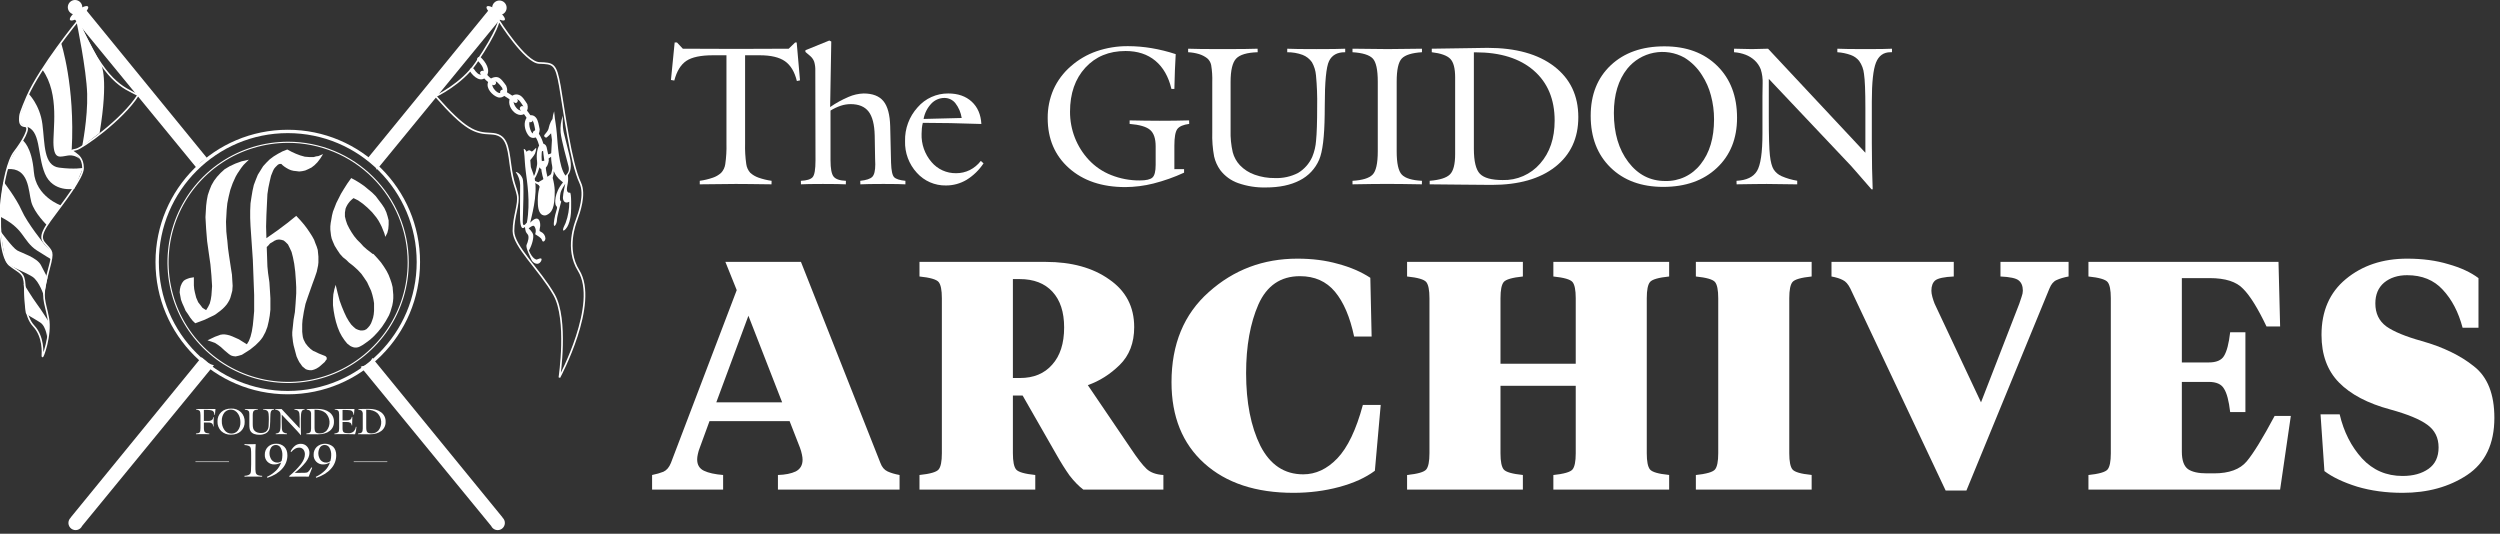 <svg width="267" height="57" viewBox="0 0 267 57" fill="none" xmlns="http://www.w3.org/2000/svg">
<rect x="0" y="0" width="267" height="57" fill="#333333" stroke="none"/>
<path d="M9.403 0.706C9.523 0.868 9.191 1.319 8.659 1.715C8.128 2.11 7.6 2.299 7.48 2.137C7.359 1.975 7.692 1.524 8.223 1.128C8.754 0.733 9.282 0.544 9.403 0.706Z" fill="white"/>
<path d="M8.789 0.773C8.789 0.926 8.744 1.075 8.659 1.202C8.574 1.329 8.453 1.428 8.312 1.487C8.171 1.545 8.015 1.561 7.865 1.531C7.716 1.501 7.578 1.428 7.47 1.32C7.362 1.212 7.288 1.074 7.258 0.924C7.228 0.774 7.243 0.619 7.302 0.477C7.36 0.336 7.459 0.216 7.586 0.131C7.713 0.046 7.863 0 8.016 1.88104e-07C8.117 -7.06529e-05 8.218 0.02 8.311 0.059C8.405 0.097 8.491 0.154 8.562 0.226C8.634 0.298 8.691 0.383 8.73 0.477C8.769 0.571 8.789 0.671 8.789 0.773Z" fill="white"/>
<path d="M52.562 0.827C52.562 0.98 52.608 1.129 52.693 1.256C52.778 1.384 52.898 1.483 53.04 1.541C53.181 1.6 53.336 1.615 53.486 1.585C53.636 1.555 53.774 1.482 53.882 1.374C53.99 1.266 54.064 1.128 54.093 0.978C54.123 0.828 54.108 0.673 54.05 0.531C53.991 0.39 53.892 0.269 53.765 0.184C53.638 0.1 53.488 0.054 53.335 0.054C53.13 0.054 52.934 0.136 52.789 0.281C52.644 0.426 52.562 0.622 52.562 0.827Z" fill="white"/>
<path d="M8.342 2.189C8.342 2.189 4.313 7.118 2.911 10.299C2.911 10.299 2.139 12.061 2.139 12.384C2.139 12.708 1.967 13.427 2.668 13.48C3.369 13.534 2.318 15.233 1.563 16.203C0.809 17.174 0.377 19.439 0.135 21.407C-0.108 23.375 -0.054 27.473 1.051 28.335C2.157 29.198 2.56 29.063 2.642 30.465C2.723 31.867 2.561 33.701 3.612 34.833C4.664 35.965 4.556 37.691 4.529 38.041C4.502 38.392 5.5 35.803 5.149 33.943C4.799 32.083 4.394 31.84 5.041 29.441C5.688 27.041 5.661 26.988 5.095 26.34C4.529 25.693 3.99 25.424 5.365 23.537C6.74 21.649 8.897 18.953 8.87 17.929C8.843 16.904 8.357 16.608 8.007 16.338C7.656 16.069 7.495 16.096 8.142 15.961C8.789 15.826 13.102 12.779 14.747 10.164C13.156 9.329 11.188 8.816 8.342 2.189Z" stroke="white" stroke-width="0.179"/>
<path d="M10.819 6.938C10.819 6.938 11.61 8.322 10.639 14.199C9.022 15.458 8.77 15.637 8.77 15.637C8.77 15.637 9.381 12.654 9.309 10.03C9.237 7.405 8.177 2.337 8.177 2.337L8.341 2.189L10.819 6.938Z" fill="white"/>
<path d="M6.524 4.583C6.524 4.583 8.034 9.167 7.657 16.015C7.999 16.321 8.307 16.665 8.573 17.039C8.405 16.873 8.201 16.747 7.977 16.673C7.752 16.598 7.514 16.576 7.279 16.608C6.47 16.716 5.823 17.093 5.716 15.529C5.608 13.966 6.417 10.083 4.529 7.441C5.877 5.338 6.524 4.583 6.524 4.583Z" fill="white"/>
<path d="M3.02 9.976C3.02 9.976 4.26 11.162 4.53 13.265C4.799 15.368 4.638 17.687 6.309 17.902C7.981 18.118 8.87 17.929 8.87 17.929L7.927 20.167C7.927 20.167 5.662 20.598 4.799 18.549C3.937 16.5 4.422 13.804 2.669 13.481C1.888 13.211 2.139 12.385 2.139 12.385L3.02 9.976Z" fill="white"/>
<path d="M2.425 14.99C2.425 14.99 3.396 15.637 3.612 18.333C3.827 21.029 6.523 21.945 6.523 21.945L5.014 24.048C5.014 24.048 3.666 22.754 3.342 21.568C3.019 20.382 3.126 17.848 0.754 18.063C0.97 17.039 2.048 15.529 2.425 14.99Z" fill="white"/>
<path d="M0.377 19.412C0.377 19.412 1.725 21.137 2.319 22.485C2.912 23.833 4.745 26.098 4.745 26.098L5.446 26.799L5.5 27.715C5.5 27.715 4.691 27.23 3.936 26.745C3.181 26.259 2.804 25.613 2.319 24.965C1.833 24.318 1.186 23.725 0 23.132C0.05 21.886 0.176 20.643 0.377 19.412Z" fill="white"/>
<path d="M0.054 24.695C0.054 24.695 1.348 26.475 1.833 26.744C2.318 27.014 3.936 27.499 4.367 28.308C4.799 29.117 5.068 29.656 5.068 29.656L4.691 31.597C4.691 31.597 4.206 30.033 3.451 29.548C2.696 29.063 0.863 28.416 0.647 27.93C0.431 27.445 0.054 24.695 0.054 24.695Z" fill="white"/>
<path d="M2.534 30.304C2.534 30.304 3.451 31.814 3.936 32.461C4.421 33.108 5.23 34.402 5.23 34.402L5.068 36.235C5.068 36.235 4.961 34.887 4.314 34.456C3.667 34.024 2.75 33.593 2.75 33.377C2.75 33.161 2.534 30.304 2.534 30.304Z" fill="white"/>
<path d="M30.735 41.932C38.437 41.932 44.682 35.688 44.682 27.985C44.682 20.282 38.437 14.038 30.735 14.038C23.032 14.038 16.787 20.282 16.787 27.985C16.787 35.688 23.032 41.932 30.735 41.932Z" stroke="white" stroke-width="0.359"/>
<path d="M43.596 28.021C43.596 30.558 42.844 33.037 41.435 35.147C40.025 37.256 38.022 38.9 35.679 39.87C33.335 40.841 30.757 41.095 28.269 40.6C25.781 40.105 23.495 38.884 21.702 37.09C19.908 35.297 18.687 33.011 18.192 30.523C17.697 28.035 17.951 25.457 18.922 23.113C19.892 20.77 21.536 18.767 23.645 17.357C25.754 15.948 28.234 15.196 30.771 15.196C34.172 15.196 37.434 16.547 39.84 18.952C42.245 21.357 43.596 24.62 43.596 28.021Z" stroke="white" stroke-width="0.12"/>
<path d="M46.533 10.28C46.533 10.28 49.319 8.968 50.828 6.74C53.219 3.21 53.273 2.192 53.273 2.192C53.273 2.192 56.077 6.668 57.587 6.722C59.097 6.776 59.366 6.776 59.798 9.202C60.229 11.629 60.933 17.329 61.972 19.537C62.548 20.759 61.865 22.7 61.577 23.491C61.46 23.811 60.355 26.582 61.793 28.883C63.996 32.408 59.744 40.314 59.744 40.314C59.744 40.314 60.678 34.113 59.169 31.471C57.659 28.829 54.837 26.295 54.837 24.677C54.837 23.06 55.484 21.765 55.268 20.795C55.053 19.824 54.783 19.609 54.513 17.56C54.244 15.511 54.082 14.325 52.41 14.271C50.739 14.217 49.715 13.893 46.533 10.28Z" stroke="white" stroke-width="0.179"/>
<path d="M50.204 7.626C50.568 8.207 51.44 8.936 51.98 8.103C52.413 7.437 51.854 6.615 51.367 6.146C51.142 5.929 50.798 6.272 51.024 6.489C51.317 6.771 51.639 7.173 51.653 7.595C51.666 7.991 51.286 8.061 51.03 7.855C50.87 7.72 50.732 7.56 50.623 7.381C50.458 7.116 50.038 7.359 50.204 7.626V7.626Z" fill="white"/>
<path d="M54.048 9.134C53.83 8.841 53.464 8.253 53.057 8.232C52.656 8.212 52.281 8.393 52.129 8.773C51.864 9.436 52.598 10.201 53.166 10.389C53.467 10.489 53.805 10.346 54 10.114C54.243 9.824 54.187 9.455 54.048 9.134C53.924 8.847 53.506 9.095 53.629 9.379C53.726 9.603 53.701 9.836 53.449 9.923C53.252 9.991 53.024 9.785 52.897 9.664C52.702 9.481 52.359 8.917 52.756 8.761C52.988 8.67 53.023 8.712 53.146 8.824C53.325 8.993 53.486 9.179 53.629 9.378C53.814 9.627 54.235 9.385 54.048 9.134Z" fill="white"/>
<path d="M56.294 11.087C56.082 10.776 55.808 10.273 55.435 10.14C55.333 10.099 55.222 10.081 55.112 10.086C55.001 10.092 54.893 10.121 54.795 10.173C54.697 10.224 54.611 10.296 54.544 10.383C54.476 10.471 54.428 10.572 54.403 10.68C54.267 11.283 54.752 12.042 55.331 12.23C56.034 12.458 56.528 11.788 56.319 11.145C56.222 10.849 55.754 10.976 55.851 11.274C55.919 11.483 55.923 11.692 55.684 11.777C55.483 11.848 55.29 11.664 55.163 11.537C55.001 11.375 54.644 10.744 55.007 10.601C55.398 10.447 55.697 11.071 55.875 11.332C56.05 11.588 56.471 11.345 56.294 11.087Z" fill="white"/>
<path d="M57.631 13.775C57.548 13.396 57.49 12.852 57.229 12.549C56.87 12.134 56.361 12.278 56.147 12.747C55.892 13.307 56.104 14.086 56.496 14.534C56.584 14.628 56.699 14.692 56.825 14.719C56.951 14.745 57.082 14.732 57.2 14.682C57.527 14.528 57.613 14.17 57.64 13.839C57.665 13.527 57.18 13.53 57.155 13.839C57.144 13.974 57.102 14.337 56.88 14.227C56.755 14.165 56.679 13.939 56.634 13.82C56.57 13.646 56.533 13.463 56.525 13.278C56.52 13.154 56.563 12.784 56.727 12.776C57.01 12.762 57.12 13.708 57.163 13.904C57.231 14.21 57.698 14.08 57.631 13.775Z" fill="white"/>
<path d="M58.612 17.111C58.575 16.635 58.495 16.163 58.375 15.701C58.231 15.223 57.691 15.238 57.507 15.681C57.27 16.255 57.247 17.221 57.529 17.78C57.639 17.997 57.882 18.167 58.125 18.024C58.453 17.831 58.574 17.47 58.612 17.111C58.644 16.8 58.159 16.803 58.127 17.111C58.115 17.221 58.008 17.733 57.914 17.42C57.86 17.202 57.835 16.978 57.84 16.753C57.836 16.605 57.843 16.456 57.854 16.308C57.864 16.202 57.883 16.097 57.909 15.994C57.92 15.96 57.93 15.926 57.941 15.893C58.018 15.809 58.002 15.777 57.892 15.797C58.014 15.896 58.023 16.365 58.046 16.509C58.077 16.709 58.103 16.909 58.127 17.11C58.161 17.418 58.647 17.421 58.612 17.111Z" fill="white"/>
<path d="M51.319 7.905C51.665 8.356 52.089 8.827 52.611 9.07C52.893 9.202 53.139 8.784 52.856 8.651C52.574 8.507 52.321 8.312 52.108 8.078C52.01 7.978 51.918 7.873 51.827 7.767C51.798 7.733 51.77 7.698 51.742 7.663C51.719 7.635 51.702 7.612 51.739 7.66C51.551 7.415 51.129 7.657 51.32 7.905L51.319 7.905Z" fill="white"/>
<path d="M53.527 10.041C54.007 10.336 54.485 10.636 54.947 10.958C55.205 11.137 55.447 10.716 55.192 10.539C54.73 10.217 54.252 9.917 53.772 9.622C53.505 9.458 53.261 9.878 53.527 10.041Z" fill="white"/>
<path d="M55.582 11.747C55.923 12.106 56.218 12.506 56.46 12.938C56.614 13.21 57.033 12.966 56.879 12.693C56.616 12.225 56.295 11.792 55.925 11.404C55.708 11.177 55.365 11.521 55.582 11.747Z" fill="white"/>
<path d="M56.983 14.353C57.38 14.783 57.576 15.41 57.675 15.971C57.729 16.279 58.197 16.148 58.143 15.842C58.029 15.195 57.78 14.501 57.326 14.009C57.113 13.779 56.771 14.123 56.983 14.352V14.353Z" fill="white"/>
<path d="M57.811 17.352C57.721 17.958 57.885 18.612 58.053 19.188C58.141 19.488 58.609 19.36 58.521 19.059C58.399 18.666 58.319 18.26 58.282 17.85C58.275 17.748 58.273 17.645 58.277 17.543C58.278 17.514 58.298 17.352 58.279 17.48C58.324 17.174 57.857 17.043 57.811 17.351V17.352Z" fill="white"/>
<path d="M56.226 16.204C56.226 16.204 56.106 15.896 55.932 15.908C55.979 16.351 55.984 16.398 56.014 16.677C56.043 16.956 56.046 17.476 56.16 18.39C56.274 19.305 56.673 21.594 56.273 23.764C56.01 24.086 55.818 24.249 55.831 23.556C55.845 22.863 56 19.533 55.812 19.068C55.623 18.602 55.267 18.376 55.072 18.36C55.366 18.766 55.533 19.25 55.551 19.751C55.561 20.002 55.517 23.231 55.547 23.511C55.576 23.79 55.618 24.682 56.061 24.237C56.133 24.756 56.154 24.785 56.354 25.029C56.554 25.273 56.386 25.827 56.244 26.142C56.103 26.458 56.684 27.546 56.778 27.779C56.873 28.011 57.465 28.493 57.803 27.86C58.01 27.34 57.329 27.759 57.29 27.725C57.252 27.69 56.899 27.698 56.485 26.759C56.869 26.093 57.015 25.329 56.931 25.032C56.847 24.735 56.461 24.387 56.461 24.387C56.461 24.387 56.926 23.994 57.047 24.145C57.168 24.297 57.301 24.564 57.157 25.014C57.365 25.17 57.804 25.355 57.888 25.652C57.972 25.948 58.247 25.744 58.252 25.452C58.242 25.305 58.193 25.162 58.11 25.041C58.026 24.919 57.911 24.822 57.776 24.76C57.559 24.691 57.62 24.598 57.684 24.213C57.748 23.828 57.598 22.744 56.625 23.786C56.7 23.337 57.469 20.856 57.105 19.074C57.346 18.7 57.602 18.025 57.627 17.763C57.652 17.5 57.492 16.563 57.492 16.563C57.492 16.563 57.327 18.356 57.024 18.8C56.91 18.381 56.705 17.933 56.695 17.84C56.685 17.747 56.635 17.1 56.635 17.1C56.635 17.1 57.07 16.585 57.138 16.404C57.206 16.223 57.344 15.703 57.216 15.821C57.089 15.938 56.857 16.225 56.763 16.173C56.67 16.12 56.546 15.923 56.226 16.204Z" fill="white"/>
<path d="M59.007 12.71C59.029 12.429 59.088 12.153 59.182 11.887C59.229 12.33 59.234 12.377 59.263 12.656C59.293 12.936 59.389 13.349 59.472 14.299C59.555 15.249 59.673 17.854 60.398 18.76C60.666 18.485 60.849 18.228 60.706 17.71C60.564 17.191 59.93 14.881 59.874 14.134C59.823 13.528 59.907 12.918 60.121 12.348C60.049 13.48 60.168 13.935 60.208 14.15C60.249 14.366 60.893 16.823 60.922 17.102C60.952 17.382 61.087 18.169 60.655 18.707C60.696 19.26 60.685 19.325 60.573 19.919C60.462 20.515 60.699 20.613 60.87 20.577C61.041 20.541 61.008 22.378 60.978 22.751C60.948 23.124 60.807 24.273 60.215 24.625C59.953 24.632 60.384 23.913 60.408 23.808C60.677 23.084 60.809 22.317 60.798 21.545C60.37 21.791 60.11 21.484 60.12 21.081C60.13 20.678 60.369 19.629 60.369 19.629C60.369 19.629 59.928 20.254 59.861 20.616C59.794 20.977 59.74 21.456 59.939 21.519C59.804 22.062 59.493 23.089 59.483 23.491C59.474 23.893 59.218 24.285 59.16 24.064C59.102 23.843 59.245 23.055 59.404 22.565C59.562 22.075 59.496 22.122 59.373 21.947C59.249 21.773 59.163 20.619 60.127 19.484C59.983 19.281 58.908 18.871 58.857 16.738C58.597 16.926 58.307 17.148 58.237 16.991C58.176 16.794 58.131 16.591 58.103 16.386C58.103 16.386 58.547 16.617 58.87 16.36C58.88 15.8 58.957 15.036 58.947 14.943C58.937 14.85 58.855 14.238 58.855 14.238C58.855 14.238 58.415 14.706 58.327 14.7C58.239 14.695 58.032 14.562 58.155 14.398C58.278 14.235 58.514 13.994 58.578 13.767C58.641 13.539 58.702 13.131 59.007 12.71Z" fill="white"/>
<path d="M57.588 19.407C57.588 19.407 58.702 18.765 58.972 18.513C59.242 18.261 59.026 18.998 59.026 18.998C59.148 19.435 59.222 19.884 59.246 20.337C59.26 22.251 58.936 22.737 58.325 22.988C58.325 22.988 57.515 23.276 57.444 21.802C57.386 20.58 57.642 19.946 57.642 19.946C57.642 19.946 57.318 19.515 57.588 19.407Z" fill="white"/>
<path d="M57.074 19.286C57.074 19.286 57.465 19.501 57.721 19.501C57.977 19.501 57.64 19.811 57.64 19.811C57.436 19.712 57.237 19.599 57.047 19.474L56.94 19.38L57.088 19.218L57.074 19.286Z" fill="white"/>
<path d="M58.84 18.652C58.969 18.189 59.054 17.715 59.096 17.237C59.141 16.503 59.352 18.221 58.988 18.855C58.578 19.568 58.478 19.68 58.84 18.652Z" fill="white"/>
<path d="M51.982 0.706C51.861 0.868 52.194 1.319 52.725 1.715C53.256 2.11 53.784 2.299 53.905 2.137C54.026 1.975 53.693 1.524 53.162 1.128C52.631 0.733 52.102 0.544 51.982 0.706Z" fill="white"/>
<path d="M26.578 17.054L25.799 17.229L25.128 17.474L24.527 17.755L23.996 18.071L23.571 18.457L23.182 18.878L22.864 19.298L22.581 19.789L22.369 20.315L22.192 20.843L22.086 21.404L22.016 21.964L21.979 22.596L21.944 23.193L21.979 23.824L22.016 24.456L22.121 25.754L22.298 27.017L22.474 28.245L22.581 29.437L22.616 29.998L22.651 30.56L22.616 31.051L22.581 31.542L22.51 31.998L22.404 32.418L22.228 32.77L22.016 33.12L21.838 33.015L21.625 32.875L21.414 32.595L21.165 32.278L21.06 32.033L20.953 31.787L20.882 31.507L20.812 31.226L20.741 30.875L20.706 30.489V30.069V29.612L20.281 29.683L20.069 29.752L19.893 29.823L19.751 29.894L19.61 29.998L19.503 30.139L19.432 30.243L19.291 30.56L19.22 30.875L19.186 31.226L19.256 31.612L19.326 31.998L19.468 32.384L19.644 32.77L19.822 33.19L20.069 33.541L20.317 33.927L20.565 34.243L20.848 34.524L21.802 34.173L22.616 33.787L22.969 33.612L23.253 33.401L23.536 33.19L23.784 32.98L23.996 32.77L24.208 32.524L24.349 32.314L24.49 32.069L24.597 31.823L24.668 31.578L24.809 31.051L24.846 30.525L24.809 29.928L24.774 29.332L24.668 28.665L24.456 27.262L24.349 26.49L24.278 25.684L24.244 25.438L24.172 24.736L24.137 23.684L24.172 23.087L24.208 22.421L24.278 21.719L24.419 21.018L24.597 20.281L24.846 19.58L25.163 18.878L25.34 18.563L25.552 18.246L25.765 17.931L26.012 17.614L26.296 17.334L26.578 17.054Z" fill="white"/>
<path d="M32.275 35.12V34.628L32.31 34.172L32.451 33.295L32.627 32.453L32.875 31.717L33.372 30.313L33.617 29.647L33.831 29.016L33.972 28.348L34.006 28.033V27.718V27.401L33.972 27.05L33.937 26.7L33.831 26.349L33.689 25.998L33.548 25.612L33.335 25.226L33.089 24.841L32.803 24.42L32.485 23.998L32.096 23.543L31.637 23.052L30.682 23.823L29.655 24.595L28.453 25.437L28.418 24.209L28.453 22.946L28.524 21.474L28.559 20.736L28.666 20.034L28.807 19.368L28.948 18.771L29.16 18.245L29.267 18.035L29.409 17.859L29.55 17.719L29.692 17.579L29.868 17.508H30.046L30.187 17.65L30.364 17.79L30.575 17.93L30.823 18.07L31.071 18.175L31.354 18.245L31.672 18.279L31.955 18.316L32.275 18.279L32.592 18.21L32.91 18.07L33.265 17.894L33.582 17.65L33.9 17.333L34.22 16.913L34.503 16.456L34.255 16.561L34.006 16.667L33.758 16.701L33.513 16.773H33.017L32.557 16.736L32.062 16.596L31.602 16.421L31.14 16.21L30.682 15.965L30.151 16.175L29.692 16.421L29.231 16.701L28.807 17.018L28.453 17.368L28.1 17.753L27.817 18.21L27.534 18.667L27.321 19.193L27.109 19.754L26.967 20.385L26.861 21.017L26.755 21.718L26.72 22.491V23.297L26.755 24.138L27.003 27.753L27.074 29.647L27.144 31.506V32.383V33.225L27.074 34.032L27.003 34.734L26.896 35.4L26.755 35.961L26.579 36.417L26.472 36.592L26.367 36.769L25.907 36.487L25.517 36.241L25.128 36.067L24.81 35.926L24.527 35.821L24.244 35.751L23.996 35.715H23.784L23.537 35.751L23.359 35.821L22.969 35.961L22.157 36.347L22.581 36.487L22.969 36.627L23.288 36.838L23.571 37.049L24.031 37.469L24.244 37.645L24.456 37.821L24.668 37.961L24.88 38.03L25.164 38.066L25.482 37.996L25.836 37.89L26.226 37.645L26.72 37.329L27.285 36.873L27.498 36.663L27.71 36.452L27.888 36.241L28.064 35.997L28.347 35.469L28.559 34.909L28.7 34.312L28.807 33.717L28.878 33.085V32.453V31.857L28.843 31.26L28.771 30.138L28.629 29.156L28.559 28.453L28.488 26.384L28.666 26.209L28.843 25.998L29.09 25.858L29.302 25.718L29.55 25.612L29.797 25.578L30.046 25.612L30.293 25.683L30.506 25.858L30.754 26.104L30.93 26.455L31.14 26.91L31.285 27.472L31.423 28.173L31.53 29.016L31.602 29.997L31.637 30.665V31.33L31.568 32.417L31.495 33.331L31.354 34.137L31.285 34.803L31.213 35.469V35.821L31.248 36.137L31.285 36.487L31.354 36.873L31.568 37.681L31.672 38.066L31.814 38.381L31.955 38.662L32.133 38.907L32.275 39.118L32.485 39.293L32.662 39.434L32.875 39.504L33.089 39.539H33.3L33.548 39.47L33.795 39.364L34.079 39.189L34.362 38.943L34.68 38.662L34.821 38.452L34.893 38.381V38.276V38.207L34.856 38.136L34.751 38.03L34.573 37.961L34.042 37.75L33.758 37.609L33.441 37.469L33.158 37.258L32.875 36.978L32.627 36.663L32.52 36.452L32.416 36.241L32.344 35.997L32.31 35.751L32.275 35.435V35.12Z" fill="white"/>
<path d="M39.88 27.122H39.807L39.173 26.631L38.818 26.316L38.5 25.964L38.145 25.613L37.828 25.227L37.545 24.807L37.297 24.385L37.086 23.965L36.942 23.544L36.838 23.122V22.701L36.872 22.492L36.907 22.281L36.979 22.104L37.086 21.895L37.227 21.684L37.368 21.509L37.545 21.333L37.756 21.158L38.252 21.404L38.748 21.755L39.242 22.175L39.739 22.666L40.197 23.227L40.411 23.544L40.587 23.859L40.763 24.21L40.905 24.561L41.046 24.911L41.152 25.298L41.259 25.087L41.366 24.876L41.47 24.456L41.507 23.999V23.544L41.401 23.122L41.259 22.666L41.046 22.21L40.763 21.789L40.445 21.369L40.128 20.947L39.739 20.561L39.314 20.211L38.89 19.86L38.428 19.544L37.969 19.263L37.51 19.018L37.086 19.614L36.731 20.175L36.413 20.701L36.165 21.192L35.917 21.684L35.741 22.141L35.562 22.596L35.458 23.017L35.386 23.438L35.316 23.824L35.279 24.175V24.525L35.316 24.842L35.352 25.156L35.421 25.473L35.528 25.753L35.741 26.244L36.024 26.701L36.307 27.122L36.624 27.473L36.979 27.753L37.262 28.034L37.756 28.42L38.218 28.84L38.607 29.262L38.925 29.717L39.208 30.139L39.418 30.594L39.632 31.051L39.773 31.506L39.88 31.963L39.949 32.384V32.804V33.19L39.914 33.576L39.845 33.927L39.739 34.243L39.632 34.524L39.49 34.769L39.314 34.98L39.136 35.155L38.925 35.261L38.711 35.295H38.5L38.252 35.225L38.004 35.12L37.756 34.909L37.51 34.664L37.262 34.313L37.014 33.892L36.766 33.366L36.517 32.77L36.272 32.103L36.059 31.297L35.848 30.419L35.706 30.911L35.6 31.437L35.562 31.998V32.595L35.634 33.19L35.741 33.786L35.883 34.383L36.059 34.944L36.272 35.47L36.517 35.927L36.801 36.347L37.086 36.699L37.227 36.804L37.403 36.944L37.545 37.015L37.721 37.084L37.897 37.119H38.076L38.252 37.084L38.428 37.015L38.748 36.839L39.101 36.593L39.525 36.278L39.949 35.892L40.374 35.435L40.798 34.909L41.188 34.313L41.542 33.681L41.684 33.331L41.791 32.98L41.895 32.629L41.967 32.243L42.002 31.858V31.472L41.967 31.085L41.932 30.666L41.825 30.243L41.684 29.823L41.507 29.366L41.294 28.945L41.011 28.49L40.694 28.034L40.304 27.577L39.88 27.122Z" fill="white"/>
<path d="M26.11 50.907V50.818C26.245 50.815 26.378 50.791 26.505 50.746C26.598 50.715 26.678 50.656 26.735 50.576C26.778 50.485 26.802 50.386 26.803 50.285C26.816 50.141 26.823 49.906 26.823 49.581V48.537C26.827 48.343 26.818 48.148 26.797 47.955C26.789 47.869 26.759 47.786 26.709 47.716C26.648 47.655 26.572 47.613 26.488 47.592C26.365 47.556 26.239 47.534 26.111 47.528V47.433C26.174 47.435 26.243 47.436 26.319 47.437C26.395 47.438 26.507 47.438 26.656 47.438C26.838 47.438 26.974 47.438 27.064 47.437C27.154 47.436 27.236 47.434 27.31 47.431C27.299 47.601 27.29 47.751 27.285 47.879C27.279 48.008 27.276 48.112 27.276 48.192V49.869C27.271 50.057 27.28 50.245 27.304 50.432C27.315 50.512 27.348 50.589 27.4 50.651C27.463 50.709 27.541 50.75 27.625 50.77C27.747 50.801 27.872 50.817 27.998 50.818V50.908C27.741 50.903 27.548 50.9 27.419 50.899C27.29 50.898 27.169 50.898 27.058 50.898C26.947 50.898 26.826 50.899 26.697 50.899C26.568 50.9 26.372 50.903 26.11 50.907Z" fill="white"/>
<path d="M28.559 51.031L28.511 50.927C28.875 50.756 29.209 50.525 29.498 50.245C29.739 50.005 29.92 49.712 30.027 49.389C29.913 49.457 29.791 49.511 29.664 49.55C29.548 49.584 29.428 49.602 29.308 49.602C29.171 49.609 29.034 49.587 28.906 49.537C28.778 49.487 28.662 49.412 28.565 49.314C28.468 49.217 28.393 49.101 28.344 48.972C28.295 48.844 28.273 48.707 28.281 48.57C28.275 48.413 28.302 48.256 28.36 48.11C28.419 47.964 28.507 47.831 28.619 47.721C28.734 47.61 28.87 47.524 29.019 47.467C29.169 47.41 29.328 47.384 29.487 47.39C29.649 47.381 29.812 47.406 29.964 47.463C30.116 47.52 30.255 47.608 30.371 47.721C30.586 47.941 30.694 48.245 30.694 48.63C30.695 49.162 30.494 49.675 30.133 50.065C29.759 50.486 29.234 50.809 28.559 51.031ZM30.078 49.222C30.103 49.12 30.123 49.017 30.137 48.914C30.151 48.815 30.158 48.716 30.158 48.616C30.172 48.338 30.107 48.061 29.971 47.818C29.922 47.728 29.849 47.654 29.76 47.602C29.671 47.55 29.57 47.523 29.468 47.524C29.371 47.521 29.275 47.542 29.189 47.584C29.102 47.627 29.027 47.689 28.97 47.767C28.839 47.973 28.774 48.213 28.783 48.456C28.791 48.7 28.874 48.934 29.019 49.13C29.094 49.219 29.188 49.289 29.294 49.337C29.401 49.384 29.516 49.407 29.632 49.404C29.715 49.405 29.797 49.389 29.874 49.359C29.951 49.327 30.02 49.28 30.078 49.222Z" fill="white"/>
<path d="M30.914 50.917L30.88 50.847C31.354 50.464 31.782 50.028 32.157 49.548C32.426 49.177 32.561 48.841 32.561 48.54C32.573 48.346 32.513 48.155 32.394 48.001C32.337 47.936 32.265 47.885 32.185 47.851C32.105 47.817 32.018 47.802 31.931 47.806C31.784 47.808 31.64 47.849 31.513 47.924C31.359 48.016 31.222 48.135 31.108 48.274L31.032 48.213C31.147 47.974 31.313 47.763 31.519 47.597C31.696 47.465 31.91 47.396 32.13 47.399C32.253 47.397 32.375 47.42 32.488 47.468C32.601 47.517 32.702 47.589 32.785 47.679C32.961 47.869 33.056 48.12 33.048 48.378C33.048 48.677 32.921 48.998 32.666 49.342C32.318 49.778 31.916 50.169 31.471 50.506L32.353 50.496C32.477 50.5 32.602 50.493 32.726 50.475C32.789 50.465 32.849 50.44 32.9 50.402C32.961 50.347 33.016 50.285 33.064 50.217C33.133 50.12 33.197 50.019 33.256 49.915L33.341 49.956L32.968 50.908C32.745 50.905 32.572 50.903 32.447 50.901C32.323 50.9 32.207 50.899 32.101 50.899C31.883 50.899 31.676 50.9 31.481 50.904C31.285 50.907 31.096 50.911 30.914 50.917Z" fill="white"/>
<path d="M33.774 51.032L33.726 50.928C34.09 50.756 34.423 50.526 34.713 50.245C34.954 50.005 35.135 49.712 35.242 49.389C35.128 49.457 35.006 49.511 34.879 49.55C34.763 49.584 34.643 49.602 34.523 49.602C34.386 49.609 34.249 49.587 34.121 49.537C33.993 49.488 33.877 49.412 33.78 49.315C33.683 49.217 33.608 49.101 33.559 48.973C33.51 48.844 33.488 48.707 33.496 48.57C33.49 48.413 33.517 48.256 33.575 48.11C33.634 47.964 33.722 47.831 33.834 47.721C34.076 47.508 34.387 47.39 34.71 47.39C35.033 47.39 35.344 47.508 35.587 47.721C35.801 47.941 35.909 48.245 35.909 48.631C35.91 49.163 35.709 49.675 35.348 50.065C34.974 50.486 34.449 50.809 33.774 51.032ZM35.293 49.222C35.319 49.12 35.338 49.018 35.352 48.914C35.366 48.815 35.373 48.716 35.373 48.616C35.387 48.338 35.322 48.061 35.187 47.818C35.137 47.728 35.064 47.654 34.975 47.602C34.886 47.55 34.785 47.523 34.683 47.524C34.586 47.521 34.49 47.542 34.404 47.584C34.317 47.627 34.242 47.69 34.185 47.767C34.054 47.973 33.989 48.213 33.998 48.456C34.007 48.7 34.089 48.935 34.234 49.13C34.309 49.219 34.404 49.289 34.51 49.337C34.616 49.384 34.731 49.407 34.847 49.404C34.93 49.405 35.013 49.39 35.09 49.359C35.166 49.327 35.235 49.28 35.293 49.222Z" fill="white"/>
<path d="M20.875 49.318H24.459" stroke="white" stroke-width="0.06"/>
<path d="M37.779 49.318H41.363" stroke="white" stroke-width="0.06"/>
<path d="M20.93 46.372L20.929 46.303C21.122 46.29 21.251 46.251 21.315 46.184C21.379 46.117 21.411 45.962 21.411 45.719V44.35C21.411 44.104 21.38 43.946 21.319 43.877C21.215 43.792 21.085 43.746 20.951 43.748V43.678C21.073 43.678 21.242 43.679 21.458 43.682C21.674 43.684 21.829 43.686 21.924 43.686C22.086 43.686 22.252 43.685 22.422 43.684C22.592 43.683 22.789 43.681 23.013 43.678L22.954 44.307H22.898C22.891 44.109 22.837 43.972 22.736 43.897C22.636 43.821 22.442 43.784 22.155 43.784H21.774V44.956H22.217C22.36 44.967 22.504 44.934 22.628 44.862C22.673 44.825 22.71 44.779 22.734 44.726C22.759 44.674 22.771 44.616 22.769 44.558L22.831 44.56C22.825 44.683 22.82 44.799 22.817 44.908C22.814 45.016 22.812 45.122 22.813 45.223C22.813 45.309 22.813 45.374 22.813 45.417C22.814 45.462 22.814 45.502 22.814 45.54H22.758C22.764 45.481 22.756 45.421 22.735 45.366C22.713 45.311 22.68 45.261 22.636 45.221C22.514 45.146 22.371 45.113 22.229 45.125H21.775V45.701C21.775 45.936 21.812 46.09 21.888 46.162C21.963 46.235 22.119 46.282 22.357 46.302V46.372H22.334C22.015 46.367 21.778 46.364 21.624 46.364C21.538 46.364 21.447 46.365 21.35 46.366L20.93 46.372Z" fill="white"/>
<path d="M23.229 45.014C23.221 44.828 23.252 44.642 23.32 44.469C23.389 44.296 23.494 44.14 23.628 44.011C23.894 43.761 24.248 43.636 24.692 43.636C24.883 43.627 25.075 43.656 25.255 43.723C25.434 43.789 25.599 43.892 25.739 44.023C25.871 44.159 25.974 44.32 26.042 44.497C26.11 44.674 26.14 44.864 26.131 45.053C26.139 45.237 26.107 45.422 26.038 45.593C25.969 45.764 25.864 45.919 25.731 46.047C25.464 46.297 25.11 46.423 24.669 46.423C24.478 46.432 24.287 46.403 24.107 46.337C23.927 46.271 23.762 46.169 23.622 46.038C23.49 45.904 23.386 45.744 23.319 45.567C23.251 45.391 23.22 45.203 23.229 45.014ZM23.689 44.959C23.674 45.306 23.774 45.648 23.975 45.931C24.057 46.048 24.167 46.144 24.294 46.209C24.422 46.275 24.563 46.308 24.706 46.307C24.841 46.311 24.976 46.282 25.098 46.224C25.22 46.166 25.327 46.08 25.409 45.973C25.597 45.716 25.691 45.402 25.675 45.084C25.675 44.923 25.654 44.764 25.613 44.609C25.576 44.467 25.516 44.331 25.436 44.208C25.348 44.067 25.229 43.948 25.088 43.861C24.903 43.758 24.688 43.724 24.48 43.764C24.273 43.805 24.086 43.917 23.953 44.081C23.767 44.335 23.673 44.645 23.688 44.959L23.689 44.959Z" fill="white"/>
<path d="M26.63 45.339V44.348C26.634 44.234 26.627 44.12 26.608 44.007C26.598 43.955 26.57 43.908 26.53 43.874C26.482 43.836 26.427 43.808 26.368 43.79C26.298 43.769 26.225 43.757 26.151 43.753V43.684C26.233 43.686 26.32 43.688 26.413 43.689C26.506 43.69 26.647 43.691 26.835 43.691C27.026 43.691 27.169 43.69 27.264 43.689C27.359 43.688 27.447 43.686 27.529 43.684L27.531 43.753C27.32 43.759 27.177 43.801 27.104 43.879C27.03 43.957 26.993 44.112 26.993 44.344V45.301C26.989 45.447 27.003 45.593 27.036 45.736C27.061 45.832 27.11 45.921 27.178 45.993C27.26 46.078 27.361 46.143 27.472 46.182C27.601 46.227 27.737 46.25 27.873 46.248C28.032 46.254 28.189 46.219 28.33 46.147C28.456 46.072 28.556 45.958 28.614 45.824C28.656 45.721 28.681 45.613 28.688 45.502C28.703 45.363 28.71 45.139 28.71 44.833C28.714 44.625 28.706 44.417 28.686 44.21C28.679 44.118 28.652 44.03 28.606 43.95C28.56 43.884 28.495 43.833 28.42 43.804C28.323 43.769 28.22 43.751 28.116 43.752V43.683C28.185 43.685 28.259 43.687 28.337 43.688C28.415 43.689 28.533 43.69 28.691 43.69C28.851 43.69 28.97 43.69 29.048 43.688C29.127 43.687 29.199 43.685 29.266 43.683V43.752H29.258C29.195 43.746 29.131 43.76 29.075 43.791C29.019 43.822 28.974 43.87 28.945 43.928C28.889 44.044 28.861 44.339 28.861 44.811C28.861 44.851 28.86 44.911 28.859 44.991C28.854 45.428 28.817 45.725 28.75 45.882C28.674 46.061 28.537 46.207 28.363 46.294C28.154 46.393 27.924 46.441 27.692 46.434C27.505 46.438 27.319 46.409 27.142 46.347C27.002 46.298 26.878 46.208 26.788 46.09C26.73 46.009 26.689 45.917 26.667 45.82C26.637 45.661 26.625 45.5 26.63 45.339Z" fill="white"/>
<path d="M29.449 46.373L29.447 46.303C29.646 46.293 29.781 46.228 29.854 46.109C29.926 45.989 29.962 45.742 29.962 45.367V44.627C29.962 44.593 29.962 44.548 29.964 44.492C29.965 44.435 29.966 44.396 29.966 44.373C29.97 44.278 29.957 44.182 29.928 44.091C29.901 44.022 29.858 43.961 29.803 43.911C29.752 43.864 29.692 43.828 29.627 43.803C29.554 43.775 29.477 43.758 29.398 43.753V43.684C29.44 43.684 29.5 43.685 29.579 43.687C29.659 43.69 29.716 43.691 29.753 43.691C29.789 43.691 29.845 43.69 29.917 43.687C29.988 43.685 30.04 43.684 30.073 43.684L32.003 45.747V44.858C32.008 44.633 31.999 44.408 31.975 44.184C31.966 44.09 31.933 44.001 31.878 43.925C31.835 43.871 31.777 43.831 31.712 43.808C31.627 43.778 31.537 43.76 31.447 43.754V43.685C31.515 43.687 31.587 43.689 31.665 43.69C31.743 43.691 31.857 43.692 32.007 43.692C32.155 43.692 32.264 43.691 32.335 43.69C32.406 43.689 32.471 43.687 32.53 43.685V43.754H32.5C32.436 43.752 32.373 43.772 32.321 43.809C32.269 43.846 32.231 43.9 32.213 43.961C32.158 44.099 32.131 44.355 32.131 44.729V45.552C32.131 45.744 32.132 45.914 32.135 46.062C32.139 46.21 32.143 46.347 32.148 46.473H32.125C32.047 46.383 31.963 46.286 31.872 46.182L31.72 46.009L30.088 44.281V45.042C30.088 45.417 30.095 45.669 30.109 45.798C30.114 45.895 30.14 45.99 30.184 46.077C30.222 46.136 30.277 46.183 30.342 46.211C30.441 46.254 30.545 46.284 30.651 46.301V46.373H30.64C30.375 46.367 30.177 46.365 30.047 46.365C29.974 46.365 29.895 46.366 29.811 46.367L29.449 46.373Z" fill="white"/>
<path d="M32.718 46.373V46.303C32.917 46.287 33.052 46.245 33.12 46.176C33.188 46.107 33.223 45.974 33.223 45.776V44.251C33.237 44.121 33.203 43.991 33.127 43.885C33.022 43.803 32.893 43.757 32.759 43.754V43.684C32.975 43.681 33.205 43.678 33.449 43.673C33.692 43.668 33.831 43.666 33.864 43.666C34.426 43.666 34.867 43.789 35.186 44.034C35.342 44.15 35.466 44.303 35.55 44.478C35.633 44.653 35.672 44.846 35.665 45.04C35.673 45.229 35.636 45.417 35.556 45.588C35.477 45.759 35.357 45.909 35.208 46.025C34.903 46.264 34.483 46.384 33.948 46.384C33.845 46.384 33.655 46.382 33.378 46.379C33.101 46.376 32.881 46.374 32.718 46.373ZM33.594 45.666C33.594 45.916 33.634 46.082 33.715 46.165C33.795 46.247 33.945 46.288 34.165 46.288C34.305 46.292 34.444 46.265 34.573 46.209C34.701 46.152 34.816 46.068 34.907 45.962C35.114 45.691 35.216 45.355 35.192 45.015C35.169 44.675 35.022 44.355 34.78 44.115C34.503 43.876 34.119 43.756 33.628 43.755H33.594V45.666Z" fill="white"/>
<path d="M35.711 46.372V46.303C35.857 46.299 35.999 46.253 36.12 46.172C36.186 46.109 36.22 45.976 36.22 45.771V44.292C36.22 44.076 36.187 43.933 36.121 43.863C36.017 43.78 35.885 43.739 35.752 43.747V43.678C35.878 43.681 36.012 43.683 36.154 43.684C36.296 43.685 36.502 43.685 36.772 43.685C37.087 43.685 37.318 43.685 37.464 43.684C37.611 43.683 37.742 43.681 37.859 43.68C37.848 43.765 37.838 43.857 37.83 43.955C37.822 44.053 37.814 44.165 37.806 44.292H37.748C37.751 44.219 37.738 44.145 37.71 44.077C37.682 44.009 37.641 43.948 37.588 43.897C37.493 43.824 37.327 43.787 37.089 43.787H36.583V44.899H36.972C37.123 44.912 37.275 44.884 37.412 44.818C37.457 44.782 37.494 44.738 37.52 44.687C37.547 44.637 37.563 44.581 37.567 44.524H37.629C37.629 44.594 37.626 44.705 37.621 44.855C37.615 45.006 37.612 45.123 37.612 45.208V45.43H37.556C37.556 45.375 37.542 45.321 37.518 45.272C37.493 45.223 37.457 45.181 37.413 45.148C37.276 45.084 37.126 45.056 36.975 45.068H36.583V45.754C36.583 45.964 36.626 46.102 36.712 46.169C36.797 46.235 36.963 46.269 37.211 46.269C37.404 46.28 37.595 46.221 37.747 46.101C37.89 45.962 37.981 45.779 38.006 45.581L38.068 45.588C38.061 45.728 38.045 45.868 38.02 46.006C37.997 46.133 37.964 46.258 37.921 46.38C37.739 46.375 37.54 46.371 37.324 46.369C37.108 46.366 36.872 46.365 36.617 46.365C36.38 46.365 36.198 46.365 36.071 46.367C35.944 46.368 35.824 46.37 35.711 46.372Z" fill="white"/>
<path d="M38.237 46.373V46.303C38.437 46.287 38.571 46.245 38.639 46.176C38.708 46.107 38.742 45.974 38.742 45.776V44.251C38.756 44.121 38.722 43.991 38.646 43.885C38.541 43.803 38.412 43.757 38.279 43.754V43.684C38.495 43.681 38.724 43.678 38.968 43.673C39.212 43.668 39.351 43.666 39.383 43.666C39.946 43.666 40.387 43.789 40.706 44.034C40.861 44.151 40.986 44.303 41.069 44.478C41.152 44.654 41.192 44.847 41.184 45.041C41.192 45.229 41.155 45.417 41.075 45.588C40.996 45.76 40.876 45.909 40.727 46.025C40.422 46.265 40.002 46.384 39.467 46.384C39.364 46.384 39.175 46.383 38.898 46.38C38.62 46.376 38.4 46.374 38.237 46.373ZM39.114 45.666C39.114 45.916 39.154 46.082 39.234 46.165C39.315 46.247 39.465 46.288 39.684 46.288C39.825 46.292 39.964 46.265 40.092 46.209C40.221 46.152 40.335 46.068 40.427 45.962C40.634 45.691 40.735 45.355 40.712 45.015C40.688 44.675 40.542 44.355 40.3 44.115C40.023 43.876 39.639 43.756 39.148 43.755H39.114L39.114 45.666Z" fill="white"/>
<path d="M22.114 38.639C22.058 38.588 22.028 38.558 22.011 38.54C21.995 38.529 21.977 38.515 21.954 38.498C21.806 38.385 21.663 38.275 21.526 38.153L7.549 55.269L7.559 55.279C7.475 55.356 7.409 55.45 7.365 55.555C7.322 55.66 7.302 55.773 7.308 55.887C7.313 56.001 7.344 56.111 7.398 56.212C7.452 56.312 7.527 56.399 7.619 56.467C7.71 56.534 7.816 56.58 7.927 56.602C8.039 56.624 8.154 56.621 8.264 56.592C8.375 56.564 8.477 56.512 8.565 56.439C8.652 56.367 8.723 56.275 8.771 56.172L22.849 39.001C22.574 38.956 22.318 38.83 22.114 38.639Z" fill="white"/>
<path d="M21.468 17.33C21.663 17.141 21.911 17.014 22.178 16.966L9.013 0.845L7.827 1.87L21.098 18.055C21.139 17.78 21.269 17.525 21.468 17.33Z" fill="white"/>
<path d="M39.865 17.438C40.058 17.625 40.187 17.869 40.231 18.134L53.523 1.923L52.337 0.899L39.13 17.071C39.406 17.117 39.662 17.245 39.865 17.438Z" fill="white"/>
<path d="M53.667 55.279L53.678 55.269L39.755 38.221C39.729 38.31 39.692 38.395 39.645 38.476C39.547 38.653 39.406 38.803 39.236 38.913C39.067 39.023 38.872 39.09 38.671 39.108C38.622 39.134 38.571 39.156 38.519 39.174L52.456 56.172C52.504 56.276 52.574 56.367 52.662 56.44C52.749 56.513 52.852 56.565 52.962 56.593C53.072 56.621 53.188 56.625 53.299 56.603C53.411 56.581 53.517 56.535 53.608 56.467C53.7 56.4 53.775 56.313 53.829 56.212C53.883 56.112 53.914 56.001 53.919 55.887C53.925 55.773 53.905 55.66 53.862 55.555C53.818 55.45 53.752 55.356 53.667 55.279Z" fill="white"/>
<path d="M85.438 47.819L84.33 44.978H75.774L74.735 47.819C74.642 48.05 74.573 48.281 74.527 48.512C74.481 48.719 74.457 48.904 74.457 49.066C74.457 49.643 74.7 50.047 75.185 50.278C75.67 50.509 76.351 50.659 77.229 50.729V52.287H69.643V50.729C70.104 50.636 70.509 50.521 70.855 50.382C71.201 50.221 71.467 49.909 71.652 49.447L78.683 30.984L77.471 27.97H85.542L94.029 49.447C94.19 49.886 94.445 50.186 94.791 50.348C95.137 50.509 95.564 50.636 96.073 50.729V52.287H83.083V50.729C83.868 50.706 84.503 50.578 84.988 50.348C85.473 50.093 85.715 49.678 85.715 49.1C85.715 48.939 85.692 48.754 85.646 48.546C85.6 48.315 85.531 48.073 85.438 47.819ZM79.93 33.721L76.501 42.969H83.533L79.93 33.721Z" fill="white"/>
<path d="M108.904 29.806H108.177V40.371H108.939C110.394 40.371 111.537 39.898 112.368 38.951C113.223 38.004 113.65 36.676 113.65 34.968C113.65 33.328 113.234 32.058 112.403 31.157C111.572 30.257 110.405 29.806 108.904 29.806ZM108.177 42.242V48.408C108.177 49.285 108.292 49.863 108.523 50.14C108.754 50.417 109.435 50.613 110.567 50.729V52.287H98.201V50.729C99.332 50.613 100.013 50.417 100.244 50.14C100.475 49.863 100.591 49.285 100.591 48.408V31.85C100.591 30.973 100.475 30.395 100.244 30.118C100.013 29.841 99.332 29.645 98.201 29.529V27.97H111.675C114.447 27.97 116.71 28.594 118.465 29.841C120.243 31.065 121.132 32.762 121.132 34.933C121.132 36.619 120.612 37.97 119.573 38.986C118.557 39.979 117.426 40.695 116.179 41.133L120.786 47.923C121.478 48.962 122.033 49.678 122.448 50.07C122.864 50.463 123.464 50.682 124.25 50.729V52.287H115.694C115.209 51.918 114.724 51.421 114.239 50.798C113.777 50.151 113.292 49.378 112.784 48.477L109.216 42.242H108.177Z" fill="white"/>
<path d="M138.557 27.624C140.151 27.624 141.594 27.809 142.887 28.178C144.204 28.525 145.358 29.021 146.351 29.668L146.49 35.938H144.619C144.18 33.859 143.499 32.266 142.575 31.157C141.652 30.049 140.405 29.495 138.834 29.495C136.779 29.495 135.301 30.499 134.401 32.508C133.523 34.517 133.084 36.965 133.084 39.852C133.084 42.969 133.592 45.556 134.608 47.611C135.648 49.643 137.172 50.659 139.181 50.659C140.52 50.659 141.733 50.093 142.818 48.962C143.926 47.807 144.839 45.902 145.554 43.246H147.46L146.836 50.278C145.843 51.017 144.573 51.595 143.026 52.01C141.479 52.426 139.851 52.634 138.142 52.634C134.123 52.634 130.948 51.583 128.616 49.482C126.283 47.38 125.117 44.493 125.117 40.822C125.117 36.757 126.445 33.547 129.101 31.192C131.756 28.813 134.909 27.624 138.557 27.624Z" fill="white"/>
<path d="M160.252 31.85V38.847H168.289V31.85C168.289 30.973 168.173 30.395 167.942 30.118C167.711 29.841 167.03 29.645 165.899 29.529V27.97H178.265V29.529C177.133 29.645 176.452 29.841 176.221 30.118C175.99 30.395 175.875 30.973 175.875 31.85V48.408C175.875 49.285 175.99 49.863 176.221 50.14C176.452 50.417 177.133 50.613 178.265 50.729V52.287H165.899V50.729C167.03 50.613 167.711 50.417 167.942 50.14C168.173 49.863 168.289 49.285 168.289 48.408V41.203H160.252V48.408C160.252 49.285 160.368 49.863 160.599 50.14C160.83 50.417 161.511 50.613 162.643 50.729V52.287H150.276V50.729C151.408 50.613 152.089 50.417 152.32 50.14C152.551 49.863 152.666 49.285 152.666 48.408V31.85C152.666 30.973 152.551 30.395 152.32 30.118C152.089 29.841 151.408 29.645 150.276 29.529V27.97H162.643V29.529C161.511 29.645 160.83 29.841 160.599 30.118C160.368 30.395 160.252 30.973 160.252 31.85Z" fill="white"/>
<path d="M191.094 31.85V48.408C191.094 49.285 191.209 49.863 191.44 50.14C191.671 50.417 192.352 50.613 193.484 50.729V52.287H181.118V50.729C182.249 50.613 182.93 50.417 183.161 50.14C183.392 49.863 183.508 49.285 183.508 48.408V31.85C183.508 30.973 183.392 30.395 183.161 30.118C182.93 29.841 182.249 29.645 181.118 29.529V27.97H193.484V29.529C192.352 29.645 191.671 29.841 191.44 30.118C191.209 30.395 191.094 30.973 191.094 31.85Z" fill="white"/>
<path d="M211.572 42.969L215.659 32.439C215.752 32.185 215.833 31.942 215.902 31.712C215.994 31.457 216.04 31.238 216.04 31.053C216.04 30.545 215.89 30.176 215.59 29.945C215.313 29.714 214.666 29.575 213.65 29.529V27.97H220.925V29.529C220.417 29.622 219.989 29.749 219.643 29.91C219.32 30.049 219.066 30.349 218.881 30.811L210.013 52.391H207.796L197.612 30.811C197.381 30.349 197.116 30.049 196.815 29.91C196.515 29.749 196.111 29.622 195.603 29.529V27.97H208.662V29.529C207.646 29.575 206.988 29.714 206.688 29.945C206.411 30.176 206.272 30.545 206.272 31.053C206.272 31.238 206.307 31.457 206.376 31.712C206.445 31.965 206.526 32.208 206.618 32.439L211.572 42.969Z" fill="white"/>
<path d="M223.045 52.287V50.729C224.176 50.613 224.858 50.417 225.089 50.14C225.32 49.863 225.435 49.285 225.435 48.408V31.85C225.435 30.973 225.32 30.395 225.089 30.118C224.858 29.841 224.176 29.645 223.045 29.529V27.97H243.344L243.517 34.864H242.062C241.138 32.924 240.307 31.584 239.568 30.846C238.852 30.083 237.663 29.702 236 29.702H233.021V38.709H235.896C236.704 38.709 237.247 38.478 237.524 38.016C237.824 37.531 238.044 36.688 238.182 35.487H239.81V44.008H238.182C238.044 42.808 237.824 41.976 237.524 41.514C237.247 41.029 236.704 40.787 235.896 40.787H233.021V48.234C233.021 49.158 233.24 49.782 233.679 50.105C234.118 50.405 234.788 50.555 235.688 50.555H236.45C238.067 50.555 239.233 50.128 239.949 49.274C240.665 48.419 241.658 46.803 242.928 44.424H244.66L243.517 52.287H223.045Z" fill="white"/>
<path d="M256.596 52.634C254.841 52.634 253.225 52.414 251.747 51.976C250.269 51.514 249.103 50.959 248.248 50.313L247.833 44.251H249.876C250.315 46.121 251.112 47.692 252.267 48.962C253.421 50.209 254.865 50.833 256.596 50.833C257.728 50.833 258.652 50.578 259.368 50.07C260.084 49.562 260.441 48.8 260.441 47.784C260.441 46.745 260.037 45.937 259.229 45.359C258.444 44.782 257.128 44.239 255.28 43.731C252.879 43.085 251.054 42.126 249.807 40.856C248.56 39.586 247.937 37.889 247.937 35.764C247.937 33.224 248.803 31.238 250.535 29.806C252.29 28.352 254.472 27.624 257.081 27.624C258.721 27.624 260.187 27.82 261.481 28.213C262.797 28.582 263.871 29.079 264.702 29.702V35.002H263.005C262.566 33.34 261.862 31.989 260.892 30.949C259.945 29.91 258.675 29.391 257.081 29.391C256.088 29.391 255.269 29.656 254.622 30.187C253.999 30.718 253.687 31.457 253.687 32.404C253.687 33.467 254.079 34.286 254.865 34.864C255.65 35.418 256.908 35.938 258.64 36.422C260.926 37.069 262.785 37.97 264.217 39.124C265.672 40.256 266.399 42.092 266.399 44.632C266.399 47.403 265.43 49.435 263.49 50.729C261.573 51.999 259.275 52.634 256.596 52.634Z" fill="white"/>
<path d="M79.575 15.329C79.555 16.064 79.597 16.799 79.702 17.527C79.748 17.874 79.899 18.199 80.133 18.459C80.388 18.685 80.685 18.859 81.006 18.971C81.46 19.131 81.929 19.245 82.407 19.31L82.397 19.686L80.062 19.656C79.527 19.649 79.033 19.646 78.58 19.646C77.734 19.646 76.473 19.659 74.795 19.686H74.734V19.31C75.216 19.245 75.69 19.131 76.149 18.971C76.47 18.861 76.765 18.687 77.017 18.459C77.257 18.202 77.412 17.876 77.459 17.527C77.564 16.799 77.606 16.064 77.586 15.329V5.903H76.144C74.845 5.903 73.898 6.102 73.302 6.501C72.707 6.901 72.277 7.601 72.014 8.602L71.658 8.541L72.054 4.532H72.297L72.927 5.202C73.576 5.202 74.534 5.205 75.799 5.212C77.064 5.219 78.012 5.222 78.641 5.222C79.263 5.222 80.197 5.219 81.442 5.212C82.688 5.205 83.618 5.202 84.233 5.202L84.924 4.532H85.086L85.441 8.582L85.106 8.653C84.863 7.665 84.438 6.96 83.832 6.537C83.227 6.114 82.329 5.903 81.138 5.903H79.575V15.329Z" fill="white"/>
<path d="M85.542 19.686L85.532 19.31C86.161 19.283 86.579 19.155 86.786 18.925C86.992 18.696 87.095 18.099 87.095 17.134L87.075 7.568C87.088 7.241 87.049 6.913 86.958 6.599C86.875 6.371 86.737 6.167 86.557 6.005L86.019 5.548V5.365L88.567 4.33L88.78 4.432L88.659 11.434C89.276 11.005 89.936 10.641 90.628 10.348C91.135 10.126 91.679 10.002 92.232 9.983C93.199 9.983 93.906 10.257 94.353 10.804C94.799 11.351 95.04 12.243 95.073 13.479L95.165 17.387C95.192 18.224 95.303 18.739 95.5 18.931C95.696 19.124 96.095 19.25 96.698 19.311V19.687C96.44 19.674 96.151 19.664 95.83 19.657C95.508 19.649 95.016 19.646 94.353 19.646C93.689 19.646 93.185 19.65 92.841 19.657C92.496 19.663 92.178 19.673 91.887 19.687L91.876 19.311C92.519 19.244 92.947 19.102 93.16 18.886C93.373 18.67 93.48 18.224 93.48 17.55C93.48 17.496 93.477 17.394 93.47 17.246C93.463 17.097 93.46 16.979 93.46 16.892L93.419 14.482C93.392 13.3 93.174 12.445 92.765 11.915C92.355 11.386 91.714 11.121 90.841 11.12C90.491 11.122 90.143 11.179 89.81 11.287C89.421 11.418 89.048 11.593 88.699 11.809V17.114C88.699 18.005 88.809 18.587 89.029 18.861C89.249 19.134 89.687 19.285 90.344 19.311L90.333 19.687C90.049 19.674 89.738 19.664 89.4 19.657C89.061 19.65 88.557 19.646 87.887 19.647C87.238 19.647 86.751 19.65 86.426 19.657C86.101 19.663 85.807 19.673 85.542 19.686Z" fill="white"/>
<path d="M104.749 17.189L105.043 17.443C104.574 18.157 103.954 18.76 103.226 19.209C102.56 19.605 101.799 19.812 101.024 19.808C100.439 19.818 99.859 19.702 99.323 19.469C98.787 19.235 98.308 18.888 97.918 18.453C97.072 17.532 96.621 16.317 96.66 15.068C96.626 13.736 97.108 12.444 98.004 11.459C98.41 10.99 98.912 10.615 99.478 10.36C100.043 10.105 100.657 9.976 101.277 9.983C102.312 9.983 103.146 10.274 103.779 10.856C104.411 11.438 104.755 12.233 104.809 13.241C103.652 13.2 102.554 13.17 101.516 13.149C100.477 13.129 99.491 13.119 98.557 13.119C98.51 13.306 98.476 13.496 98.456 13.687C98.435 13.886 98.425 14.086 98.425 14.286C98.386 15.388 98.763 16.464 99.481 17.301C99.802 17.683 100.205 17.989 100.66 18.196C101.114 18.403 101.61 18.506 102.109 18.498C102.612 18.502 103.109 18.39 103.561 18.169C104.025 17.935 104.431 17.6 104.749 17.189ZM102.709 12.601C102.622 12.022 102.388 11.475 102.029 11.013C101.888 10.839 101.71 10.698 101.508 10.603C101.306 10.507 101.085 10.458 100.861 10.46C100.6 10.46 100.341 10.514 100.101 10.618C99.861 10.722 99.645 10.873 99.466 11.064C99.037 11.518 98.749 12.088 98.639 12.703L102.709 12.601Z" fill="white"/>
<path d="M126.459 18.064V18.44C125.404 18.927 124.306 19.315 123.18 19.601C122.201 19.847 121.196 19.975 120.186 19.981C117.689 19.981 115.683 19.306 114.168 17.956C112.652 16.606 111.894 14.828 111.894 12.623C111.882 11.567 112.093 10.521 112.513 9.552C112.943 8.599 113.577 7.752 114.371 7.071C115.173 6.365 116.106 5.822 117.116 5.472C118.199 5.102 119.337 4.918 120.481 4.929C121.321 4.931 122.159 5.002 122.988 5.142C123.862 5.29 124.724 5.503 125.566 5.782C125.532 6.337 125.503 6.92 125.479 7.533C125.456 8.145 125.437 8.799 125.423 9.496H125.109C124.798 8.184 124.224 7.181 123.388 6.487C122.553 5.793 121.492 5.446 120.207 5.448C118.434 5.448 117.003 6.041 115.913 7.229C114.824 8.416 114.279 9.985 114.279 11.933C114.275 12.879 114.449 13.818 114.792 14.699C115.134 15.576 115.638 16.38 116.279 17.069C116.945 17.784 117.764 18.341 118.674 18.698C119.646 19.085 120.683 19.28 121.729 19.271C122.406 19.271 122.857 19.167 123.084 18.957C123.31 18.748 123.424 18.299 123.424 17.61V15.624C123.424 14.8 123.228 14.217 122.835 13.877C122.443 13.536 121.712 13.322 120.643 13.233V12.857C121.198 12.868 121.741 12.877 122.272 12.886C122.803 12.894 123.333 12.898 123.86 12.898C124.402 12.898 124.934 12.895 125.459 12.888C125.983 12.881 126.496 12.871 126.997 12.857L127.007 13.233C126.378 13.315 125.956 13.495 125.743 13.775C125.53 14.056 125.423 14.649 125.423 15.554V18.067L126.459 18.064Z" fill="white"/>
<path d="M129.47 14.117V8.783C129.491 8.169 129.452 7.554 129.353 6.948C129.297 6.667 129.149 6.413 128.932 6.227C128.67 6.026 128.375 5.873 128.059 5.776C127.679 5.663 127.287 5.596 126.892 5.578V5.202C127.332 5.216 127.802 5.226 128.303 5.233C128.803 5.239 129.561 5.243 130.576 5.243C131.604 5.243 132.374 5.239 132.885 5.233C133.396 5.226 133.871 5.216 134.311 5.202L134.321 5.578C133.184 5.612 132.418 5.839 132.021 6.258C131.625 6.677 131.427 7.512 131.427 8.763V13.915C131.403 14.703 131.48 15.49 131.656 16.258C131.792 16.777 132.055 17.255 132.422 17.647C132.863 18.105 133.405 18.453 134.006 18.661C134.699 18.907 135.431 19.027 136.167 19.017C137.021 19.05 137.868 18.864 138.628 18.474C139.307 18.068 139.841 17.46 140.156 16.735C140.382 16.184 140.518 15.6 140.557 15.005C140.634 14.251 140.673 13.05 140.673 11.401C140.695 10.28 140.653 9.16 140.547 8.044C140.506 7.552 140.359 7.074 140.115 6.644C139.866 6.288 139.516 6.014 139.11 5.858C138.587 5.668 138.033 5.574 137.477 5.579V5.203C137.848 5.217 138.244 5.227 138.664 5.234C139.084 5.24 139.72 5.244 140.572 5.244C141.431 5.244 142.073 5.241 142.496 5.234C142.919 5.227 143.31 5.217 143.668 5.203V5.579H143.627C142.808 5.579 142.247 5.894 141.942 6.523C141.638 7.151 141.486 8.737 141.486 11.278C141.486 11.494 141.483 11.819 141.476 12.251C141.449 14.604 141.253 16.204 140.888 17.05C140.479 18.012 139.741 18.797 138.807 19.266C137.84 19.769 136.635 20.021 135.194 20.021C134.186 20.046 133.182 19.888 132.231 19.555C131.472 19.288 130.809 18.805 130.322 18.165C130.011 17.73 129.788 17.237 129.668 16.715C129.509 15.859 129.443 14.988 129.47 14.117Z" fill="white"/>
<path d="M144.446 19.686V19.31C145.502 19.249 146.216 19.031 146.588 18.656C146.96 18.282 147.146 17.449 147.146 16.16V8.717C147.146 7.434 146.963 6.607 146.598 6.235C146.233 5.864 145.516 5.644 144.446 5.577V5.201C144.866 5.201 145.493 5.208 146.329 5.222C147.165 5.235 147.789 5.242 148.202 5.242C148.614 5.242 149.229 5.235 150.044 5.222C150.859 5.208 151.467 5.201 151.866 5.201V5.577C150.797 5.645 150.079 5.868 149.714 6.246C149.349 6.624 149.166 7.447 149.166 8.717V16.16C149.166 17.443 149.35 18.275 149.719 18.656C150.087 19.038 150.803 19.256 151.865 19.31L151.855 19.686C150.827 19.665 150.06 19.653 149.556 19.65C149.052 19.647 148.581 19.645 148.141 19.645C147.701 19.645 147.229 19.647 146.726 19.65C146.222 19.654 145.463 19.665 144.446 19.686Z" fill="white"/>
<path d="M152.689 19.686V19.31C153.766 19.222 154.488 18.994 154.857 18.624C155.225 18.255 155.409 17.536 155.409 16.468V8.257C155.409 7.299 155.237 6.642 154.892 6.286C154.547 5.93 153.887 5.694 152.913 5.578V5.202C154.076 5.189 155.314 5.17 156.628 5.146C157.941 5.122 158.685 5.11 158.861 5.111C161.892 5.111 164.267 5.771 165.986 7.09C167.705 8.409 168.564 10.216 168.564 12.51C168.564 14.757 167.743 16.524 166.103 17.813C164.462 19.102 162.2 19.746 159.318 19.747C158.763 19.747 157.739 19.738 156.247 19.721C154.756 19.704 153.57 19.692 152.689 19.686ZM157.409 15.88C157.409 17.226 157.625 18.121 158.058 18.564C158.491 19.007 159.3 19.229 160.484 19.229C161.239 19.251 161.99 19.105 162.681 18.801C163.373 18.498 163.988 18.044 164.483 17.473C165.518 16.302 166.036 14.773 166.036 12.885C166.036 10.605 165.29 8.819 163.798 7.526C162.306 6.234 160.237 5.588 157.592 5.588H157.409V15.88Z" fill="white"/>
<path d="M169.886 12.368C169.886 10.115 170.601 8.315 172.032 6.968C173.463 5.622 175.373 4.948 177.762 4.949C180.11 4.949 181.989 5.644 183.401 7.034C184.812 8.425 185.518 10.274 185.517 12.581C185.517 14.801 184.798 16.585 183.36 17.935C181.922 19.285 180.016 19.959 177.641 19.96C175.293 19.96 173.413 19.27 172.002 17.889C170.591 16.509 169.885 14.669 169.886 12.368ZM172.362 12.074C172.362 14.211 172.877 15.955 173.905 17.306C174.933 18.656 176.246 19.331 177.843 19.331C178.571 19.352 179.294 19.201 179.952 18.889C180.61 18.576 181.185 18.112 181.629 17.534C182.583 16.337 183.06 14.74 183.06 12.744C183.063 11.88 182.95 11.02 182.725 10.186C182.525 9.419 182.202 8.689 181.771 8.024C181.298 7.266 180.658 6.627 179.898 6.157C178.903 5.603 177.745 5.419 176.627 5.636C175.509 5.854 174.504 6.458 173.788 7.344C172.838 8.542 172.362 10.118 172.362 12.074Z" fill="white"/>
<path d="M185.469 19.686L185.459 19.31C186.528 19.256 187.257 18.907 187.646 18.263C188.035 17.619 188.23 16.288 188.23 14.271V10.284C188.23 10.101 188.233 9.859 188.24 9.555C188.247 9.252 188.25 9.039 188.25 8.918C188.271 8.404 188.202 7.89 188.047 7.4C187.902 7.028 187.673 6.696 187.377 6.428C187.1 6.177 186.778 5.98 186.428 5.846C186.033 5.696 185.617 5.605 185.195 5.578V5.202C185.419 5.202 185.743 5.209 186.17 5.223C186.596 5.236 186.907 5.243 187.103 5.243C187.306 5.243 187.601 5.236 187.986 5.223C188.372 5.209 188.653 5.202 188.829 5.202L199.222 16.315V11.528C199.222 9.734 199.173 8.523 199.075 7.896C199.025 7.392 198.845 6.911 198.552 6.499C198.318 6.212 198.009 5.995 197.659 5.872C197.198 5.707 196.716 5.609 196.228 5.578V5.202C196.593 5.216 196.986 5.226 197.405 5.233C197.825 5.239 198.437 5.243 199.242 5.243C200.041 5.243 200.631 5.239 201.013 5.233C201.396 5.226 201.746 5.216 202.064 5.202V5.578H201.901C201.164 5.578 200.648 5.949 200.353 6.691C200.059 7.434 199.911 8.813 199.911 10.83V15.262C199.911 16.294 199.92 17.21 199.937 18.008C199.954 18.806 199.976 19.545 200.003 20.224H199.881C199.462 19.738 199.007 19.215 198.516 18.655L197.698 17.722L188.908 8.422V12.52C188.908 14.538 188.947 15.896 189.025 16.593C189.103 17.292 189.236 17.793 189.426 18.097C189.634 18.415 189.93 18.665 190.278 18.816C190.811 19.047 191.37 19.21 191.943 19.302V19.688H191.882C190.454 19.661 189.388 19.647 188.685 19.647C188.292 19.647 187.87 19.651 187.416 19.657L185.469 19.686Z" fill="white"/>
</svg>
